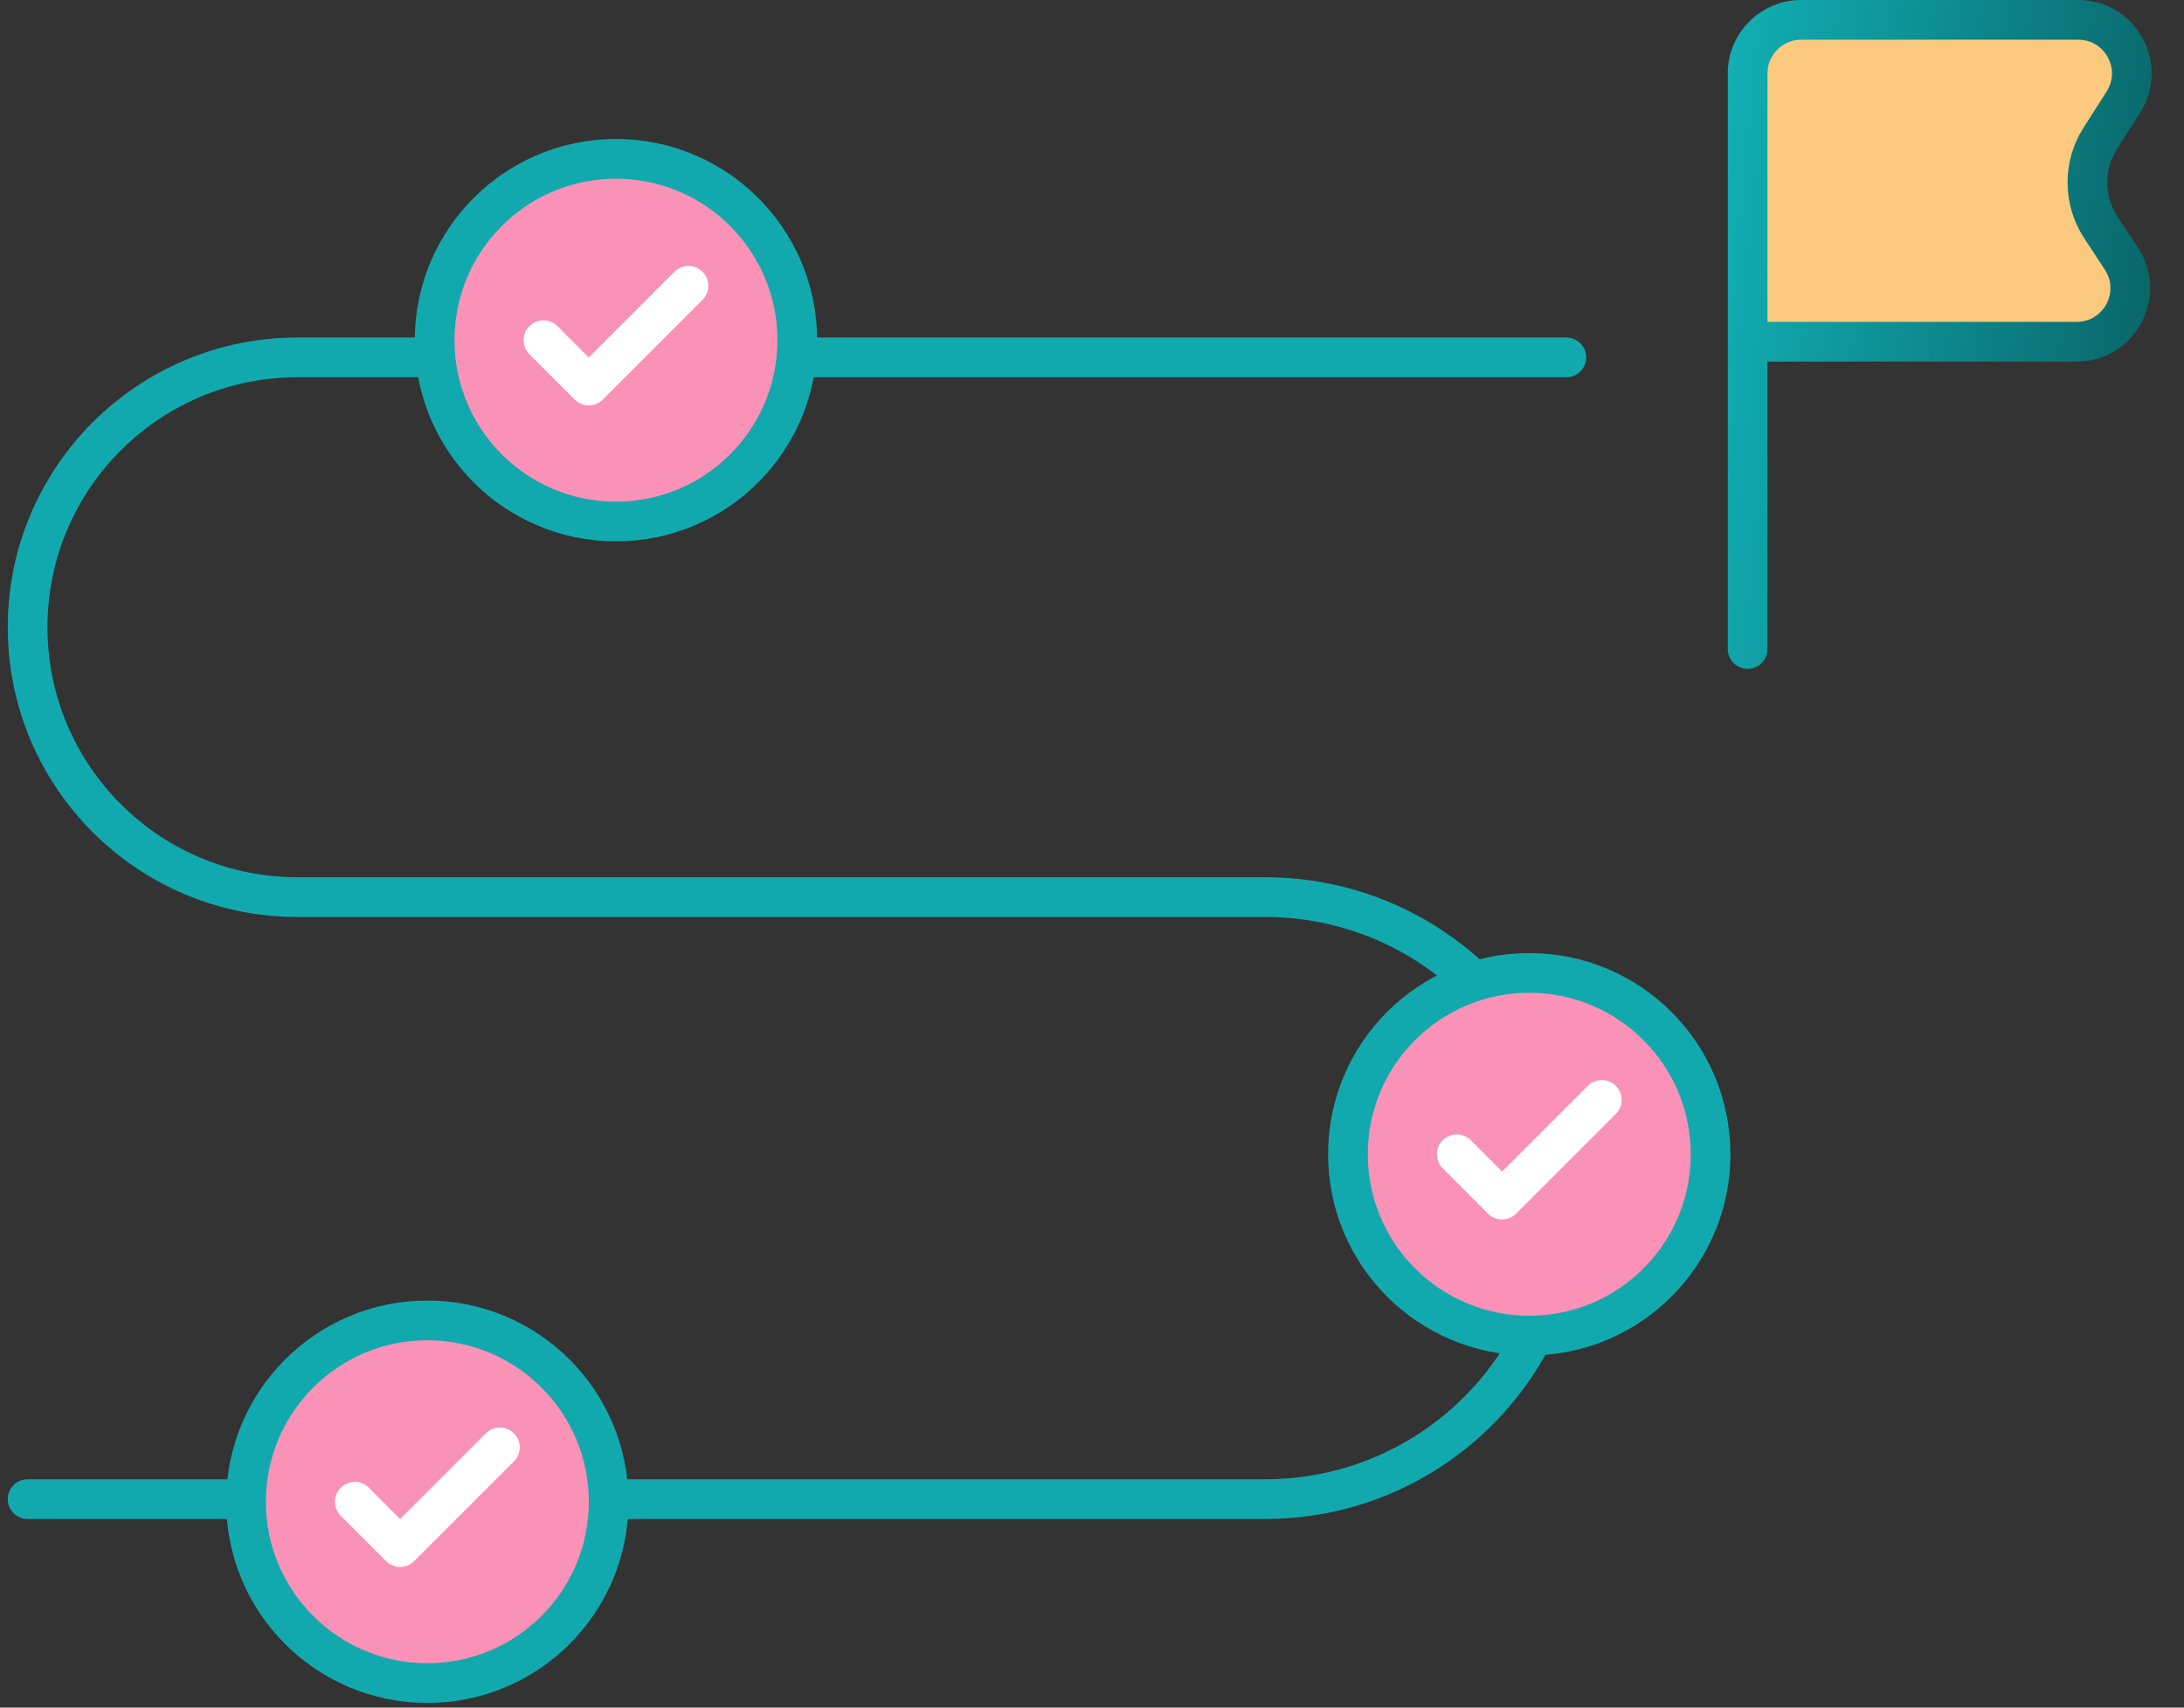 <svg width="220" height="172" viewBox="0 0 220 172" fill="none" xmlns="http://www.w3.org/2000/svg">
<rect x="0" y="0" width="220" height="172" fill="#333333" stroke="none"/>
<path d="M176.042 7.393C176.042 4.415 178.457 2 181.435 2H209.344C213.604 2 216.182 6.707 213.889 10.297L211.571 13.926C209.817 16.671 209.84 20.189 211.628 22.912L213.699 26.063C216.056 29.649 213.483 34.418 209.192 34.418H176.042V7.393Z" fill="#FCCA7F"/>
<path d="M176.042 65.374V34.418M176.042 34.418V7.393C176.042 4.415 178.457 2 181.435 2H209.344C213.604 2 216.182 6.707 213.889 10.297L211.571 13.926C209.817 16.671 209.84 20.189 211.628 22.912L213.699 26.063C216.056 29.649 213.483 34.418 209.192 34.418H176.042Z" stroke="url(#paint0_linear_246_2807)" stroke-width="4" stroke-linecap="round"/>
<path fill-rule="evenodd" clip-rule="evenodd" d="M80.323 38C80.623 36.714 80.782 35.375 80.782 34H157.782C158.886 34 159.782 34.895 159.782 36C159.782 37.105 158.886 38 157.782 38H80.323ZM44.24 38H29.963C16.056 38 4.782 49.274 4.782 63.182C4.782 77.089 16.056 88.364 29.963 88.364H127.463C136.475 88.364 144.625 92.052 150.486 98.001C150.418 98 150.35 98 150.282 98C148.559 98 146.892 98.242 145.31 98.694C140.44 94.736 134.229 92.364 127.463 92.364H29.963C13.847 92.364 0.782 79.299 0.782 63.182C0.782 47.065 13.847 34 29.963 34H43.782C43.782 35.375 43.94 36.714 44.24 38ZM151.303 135.972C146.267 143.808 137.471 149 127.463 149H63.146C63.17 149.52 63.182 150.044 63.182 150.571C63.182 151.391 63.152 152.201 63.095 153H127.463C140.209 153 151.232 145.621 156.493 134.903C154.857 135.501 153.115 135.87 151.303 135.972ZM24.044 150.571C24.044 151.391 24.074 152.201 24.131 153H2.782C1.677 153 0.782 152.105 0.782 151C0.782 149.895 1.677 149 2.782 149H24.081C24.056 149.52 24.044 150.044 24.044 150.571Z" fill="#12A9AE"/>
<circle cx="62.047" cy="34.265" r="18.265" fill="#FA91B7" stroke="#12A9AE" stroke-width="4"/>
<circle cx="154.047" cy="116.265" r="18.265" fill="#FA91B7" stroke="#12A9AE" stroke-width="4"/>
<path d="M146.741 116.265L151.307 120.832L161.353 110.786" stroke="white" stroke-width="4" stroke-linecap="round" stroke-linejoin="round"/>
<path d="M54.741 34.265L59.307 38.832L69.353 28.786" stroke="white" stroke-width="4" stroke-linecap="round" stroke-linejoin="round"/>
<circle cx="43.047" cy="151.265" r="18.265" fill="#FA91B7" stroke="#12A9AE" stroke-width="4"/>
<path d="M35.741 151.265L40.307 155.832L50.353 145.786" stroke="white" stroke-width="4" stroke-linecap="round" stroke-linejoin="round"/>
<defs>
<linearGradient id="paint0_linear_246_2807" x1="175.042" y1="-5.702" x2="224.831" y2="-0.583" gradientUnits="userSpaceOnUse">
<stop stop-color="#11AFB4"/>
<stop offset="1" stop-color="#095F62"/>
</linearGradient>
</defs>
</svg>

